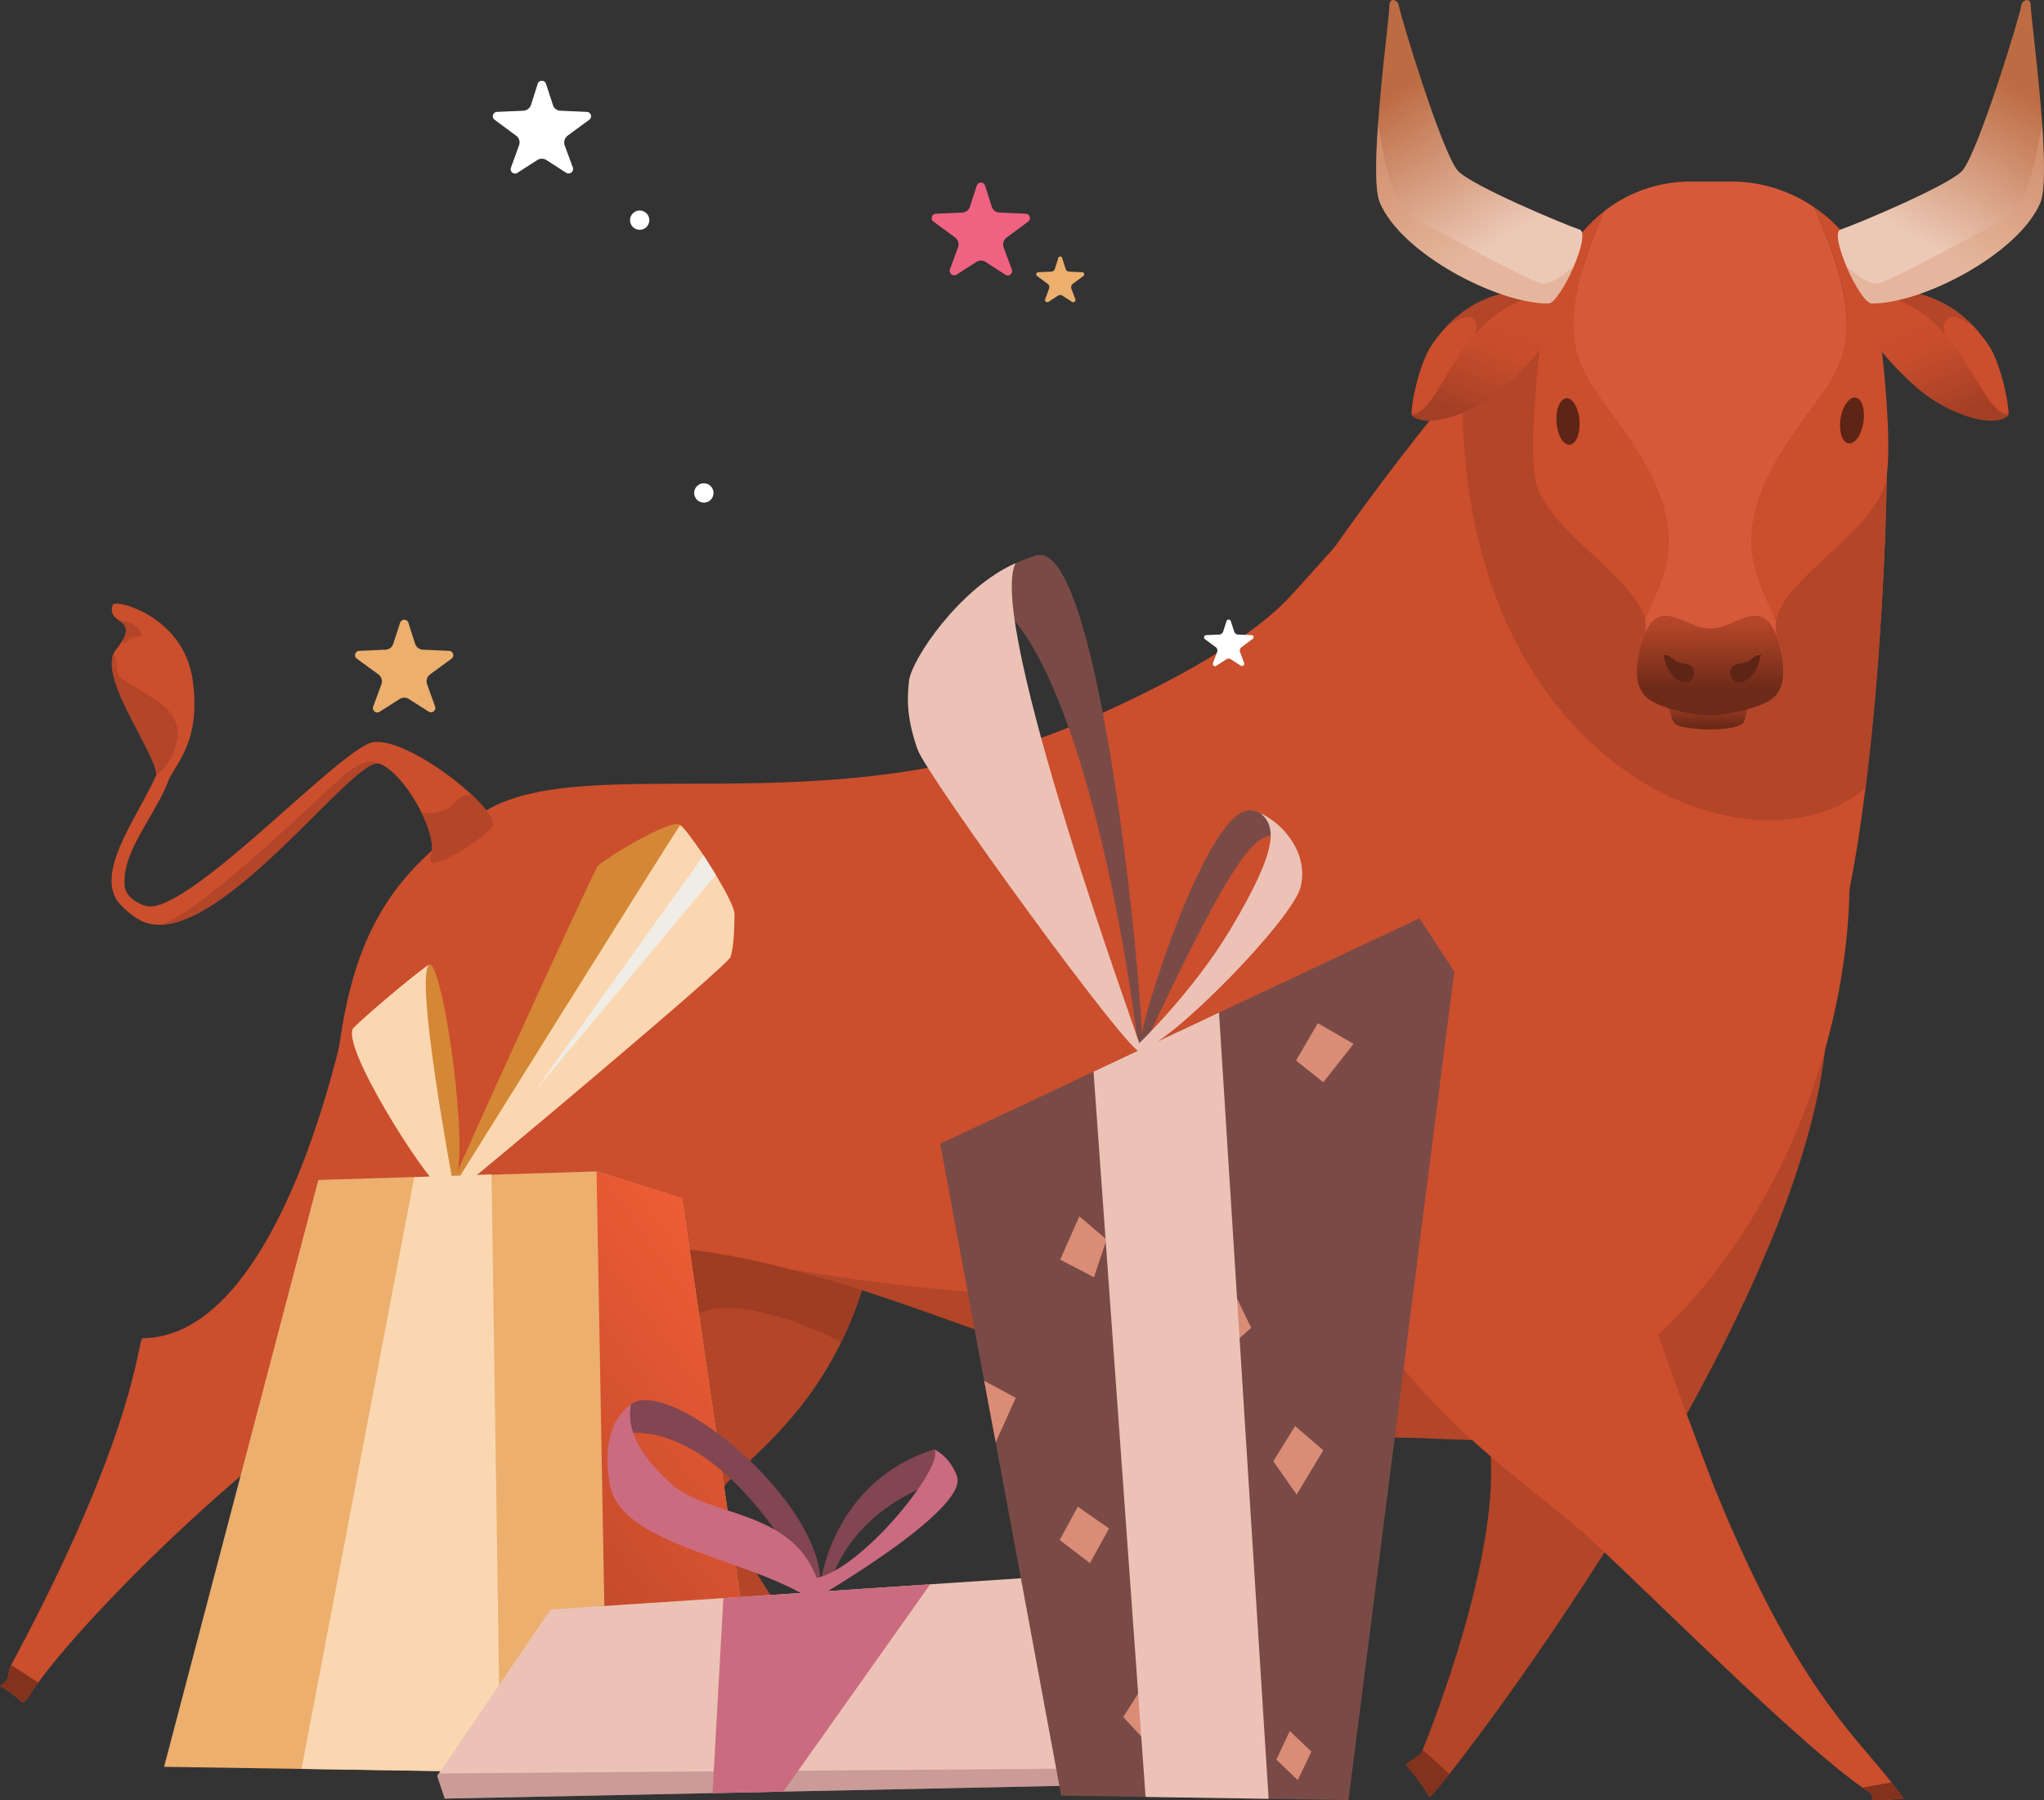 <svg xmlns="http://www.w3.org/2000/svg" xmlns:xlink="http://www.w3.org/1999/xlink" width="1080" height="950.9" viewBox="0 0 1080 950.9">
  <rect x="0" y="0" width="1080" height="950.9" fill="#333333" stroke="none"/>
  <defs>
    <linearGradient id="linear-gradient" x1="13555.03" y1="367.01" x2="13555.08" y2="382.69" gradientTransform="matrix(-1, 0, 0, 1, 14457.42, 0)" gradientUnits="userSpaceOnUse">
      <stop offset="0.1" stop-color="#b34528"/>
      <stop offset="1" stop-color="#6e2a19"/>
    </linearGradient>
    <linearGradient id="linear-gradient-2" x1="13553.65" y1="326.18" x2="13553.78" y2="363.86" xlink:href="#linear-gradient"/>
    <linearGradient id="linear-gradient-3" x1="13441.77" y1="170.95" x2="13422.42" y2="219.09" gradientTransform="matrix(-1, 0, 0, 1, 14457.42, 0)" gradientUnits="userSpaceOnUse">
      <stop offset="0" stop-color="#cb4e2d"/>
      <stop offset="0.3" stop-color="#c54c2c"/>
      <stop offset="0.71" stop-color="#b34528"/>
      <stop offset="1" stop-color="#a33f25"/>
    </linearGradient>
    <linearGradient id="linear-gradient-4" x1="13446.79" y1="139.29" x2="13392.39" y2="45.43" gradientTransform="matrix(-1, 0, 0, 1, 14457.42, 0)" gradientUnits="userSpaceOnUse">
      <stop offset="0.11" stop-color="#ecc9b6"/>
      <stop offset="1" stop-color="#bd6b42"/>
    </linearGradient>
    <linearGradient id="linear-gradient-5" x1="96.23" y1="170.95" x2="76.88" y2="219.09" gradientTransform="translate(695.3)" xlink:href="#linear-gradient-3"/>
    <linearGradient id="linear-gradient-6" x1="101.24" y1="139.29" x2="46.84" y2="45.43" gradientTransform="translate(695.3)" xlink:href="#linear-gradient-4"/>
    <linearGradient id="linear-gradient-7" x1="482.79" y1="684.25" x2="235.26" y2="868.46" gradientUnits="userSpaceOnUse">
      <stop offset="0.1" stop-color="#f86037"/>
      <stop offset="1" stop-color="#af4328"/>
    </linearGradient>
  </defs>
  <title>chineseny38_418158424</title>
  <g style="isolation: isolate">
    <g id="Layer_2" data-name="Layer 2">
      <g id="_418158424">
        <g id="chineseny38_418158424">
          <g>
            <g>
              <path d="M379.6,790.6c-2.5,14,62.9,99,75.4,133a29,29,0,0,1,1.9,6.9c.7,4.5.4,7.1-1.2,6.9-4.7-.6-17.7,0-17.7,0s2.6-4.6.8-7.6a4.7,4.7,0,0,1-.6-1c-.6-.9-1.6-2.7-3-5-17.5-29.5-142.1-137.3-141.6-140.1,1.7-10.3,20.7-11.7,34-24.1a34.3,34.3,0,0,0,3.3-3.3c14.6-17.2,7.1-63.7-12.4-79.4-3-2.3-6.1-4.8-9.3-7.6a269.4,269.4,0,0,1-23.3-21.7c-23.9-25.3-44.3-59.2-33.7-100.5a114,114,0,0,1,10.3-25.7C294,463.9,460.2,482,465.7,589a306.9,306.9,0,0,1,0,34.6c-2.1,35.5-10.4,63.3-21.2,85.3C419.6,759.9,381.7,779.3,379.6,790.6Z" fill="#b34528"/>
              <path d="M963.9,557.9C956.8,614.3,926.6,683,891.2,747c-14,25.4-28.8,50.1-43.4,73-33.8,53.3-65.9,96.8-82,117.1-5.8,7.2-9.5,11.5-10.5,12.2-3.2-6.1-12.5-17.3-12.5-17.3l8-5.6.9-2.1c5.9-14.5,39.1-99,36-154.9-.7-13.3-3.5-24.9-9.2-33.6-13.4-20.6,21-87.1,63.9-144C901.6,513,977,452.6,963.9,557.9Z" fill="#b34528"/>
              <path d="M285.9,647.6c11,11.7,22.8,21.5,32.5,29.3,19.6,15.7,27.1,62.2,12.4,79.4a33.4,33.4,0,0,1-3.2,3.3c5.9,1.6,12.3-3.2,18.7-12.5,8.3-12.1.8-41.7,23.7-53.4,18-9.2,57.5,6.3,74.5,15.2,10.8-22,19.1-49.8,21.2-85.3-18-21.2-55.5-30.3-97.9-43.9C311.7,561.6,313.1,592.7,285.9,647.6Z" fill="#9e3d23"/>
              <path d="M437.9,937.4s13-.6,17.8,0c1.6.2,1.9-2.4,1.2-6.9-5-3.2-14.7-3.2-21.7-6.7l3.6,6C440.6,932.8,437.9,937.4,437.9,937.4Z" fill="#b34528"/>
              <path d="M344.7,658.8c88.8,1.1,242.5,76.8,345.4,94.4,3.7.6,7.4,1.3,11.2,1.8,8.5,1.4,17.2,2.5,26,3.4a162.6,162.6,0,0,0,26.9.8c166.2-7.1,261.9-248.1,208-378.2-116.6-281.7-226.6-123-282-64.4-21,22.3-68.7,48.2-114.2,67.1C436,437.5,308.7,395.4,255.5,429S185.4,499.8,178,562.1C175.5,583.2,255.5,657.7,344.7,658.8Z" fill="#cb4e2d"/>
              <path d="M382.2,654.5c-23.5.4-48.4,6.1-73,14.8-92.2,32.9-180.6,109.2-181.6,110h0C74.7,824.5,34.3,869.2,20.2,888.8a62.8,62.8,0,0,0-3.8,5.5c-2.3,3.9-4.2,5.7-5.3,4.5a42.2,42.2,0,0,0-4.8-4.1c-3.2-2.3-6.3-4.2-6.3-4.2s3.9-1.8,4.4-5.2a17.3,17.3,0,0,1,1.5-5.8h0l.6-1.1C73.4,753.6,72.6,706.9,75.4,706.9c69.8-.7,102.4-148.5,105.9-162.6,20.6-81.8,51.4,2.8,53.5,3.6s8.1,0,17.4-.8c27.1-2.2,77.1-6.1,89.7,10.8C343.6,560.1,468.2,653.3,382.2,654.5Z" fill="#cb4e2d"/>
              <path d="M20.2,888.8a62.8,62.8,0,0,0-3.8,5.5c-2.3,3.9-4.2,5.7-5.3,4.5a42.2,42.2,0,0,0-4.8-4.1c-3.2-2.3-6.3-4.2-6.3-4.2s3.9-1.8,4.4-5.2a17.3,17.3,0,0,1,1.5-5.8Z" fill="#82321d"/>
              <path d="M765.8,937.1c-5.8,7.2-9.5,11.5-10.5,12.2-3.2-6.1-12.5-17.3-12.5-17.3l8-5.6.9-2.1Z" fill="#82321d"/>
              <path d="M455.7,937.4c-4.7-.6-17.7,0-17.7,0s2.6-4.6.8-7.6a4.7,4.7,0,0,1-.6-1l16.8-5.2a29,29,0,0,1,1.9,6.9C457.6,935,457.3,937.6,455.7,937.4Z" fill="#82321d"/>
              <path d="M700.6,647.4c27.7-37.3,50.3-75.4,79.5-92.7-50.6,190.6-13.9,186.9-13.9,186.9s49.4,10,42.1,19.7c-8.7.4-71.8-1.9-81-2.9s-17.5-2.1-26-3.4h0c-3.8-.5-7.5-1.2-11.2-1.8-102.9-17.6-197.4-63.8-272.4-82.7C417.5,670.2,650.7,714.5,700.6,647.4Z" fill="#b34528"/>
              <g>
                <g>
                  <path d="M60.7,473.7c1.8,4.1,9,10.1,13.1,12.3a21.9,21.9,0,0,0,10.1,2.5h0c38.7.4,101.7-86.1,115.5-85.2.2-.1.4,0,.6,0,7.6,2.3,16.9,14.1,22.7,25.9,4.5,9.2,6.9,18.3,4.9,23.2-4.4,11.2,29-9.7,32.5-15.8,1.7-2.9-3-9.5-10.8-16.7-14.9-14-40.8-30.3-52.6-27.7-18,4-98.8,92.7-119.9,86.3-4.8-1.4-10.4-5.4-10.9-10.2-1.8-18.8,16.5-37.4,23.5-57.1h0A42.3,42.3,0,0,0,92,398.3c.6-21.6-4.7-1.3-5.1-.1a100.9,100.9,0,0,1-4.3,11.4h-.1C72.2,432.2,53.1,456.8,60.7,473.7Z" fill="#cb4e2d"/>
                  <path d="M82.4,410.4c-.3,1.6,3.6,5.3,7,.8h0l.6-1c5.9-10.3,15.8-22,11.8-50.9-4.7-34-41.1-43.1-42.2-39.8-1.6,4.8.9,6.5,3.4,8.3s5.7,4.1,1.5,10.9c-.8,1.3-1.9,2.8-3.2,4.5a6.7,6.7,0,0,0-1.3,2.1c-6.5,15.2,23.2,53.7,22.6,64.3h-.1A1.9,1.9,0,0,1,82.4,410.4Z" fill="#cb4e2d"/>
                </g>
                <path d="M260.1,436.6c1.7-2.9-3-9.5-10.8-16.7a9.2,9.2,0,0,0-8.2,3.4c-5.3,6-12.7,6.9-18.4,5.9,4.5,9.2,6.9,18.3,4.9,23.2C223.2,463.6,256.6,442.7,260.1,436.6Z" fill="#b34528"/>
                <path d="M83.9,488.5c38.7.4,101.7-86.1,115.5-85.2h0c-1.1-2.5-9.3-1.4-19.3,7.6S105.9,481.9,87,487.5A22.6,22.6,0,0,0,83.9,488.5Z" fill="#b34528"/>
                <path d="M82.6,409.6a24.6,24.6,0,0,0,4.6-4.6,35.5,35.5,0,0,0,4.8-8.4h0c3.2-8,3.2-18-7.9-25.5C64.5,357.7,61.5,359.2,61.8,352a13.5,13.5,0,0,0-1.8-6.7c-5.8,13.8,17.7,46.4,21.9,60.4A12.9,12.9,0,0,1,82.6,409.6Z" fill="#b34528"/>
                <path d="M64.5,338.7c1.9,3.4,2.5-2.6,8.9-2.4,4.2.1-2.1-8.6-10.3-8.6H63C65.9,329.9,68.7,331.9,64.5,338.7Z" fill="#b34528"/>
              </g>
              <path d="M1005.8,950s-14.4,1.6-16.4.5c-.3-.1.2-2.6-1.4-3.6l-3.9-2.6C951,921.1,880.3,850.5,847.8,820c-4.1-4-7.7-7.2-10.5-9.7-12.7-11.1-30.8-24.7-49.6-40.9-36.4-31.5-75.8-72.9-84.9-126.7-36.6-214.6,87.5-157,139.6-50.9,10.5,21.4,18,44.8,20.8,68.3,1.4,12.5,14.3,49.7,28,86.9,4.9,13.1,9.8,26.2,14.4,38.2,42.9,105.7,74.5,131.4,93.8,156.3l1.7,2.2Z" fill="#cb4e2d"/>
              <path d="M1005.8,950s-14.4,1.6-16.4.5c-.3-.1.2-2.6-1.4-3.6l-3.9-2.6,15.3-2.8,1.7,2.2Z" fill="#82321d"/>
            </g>
            <g>
              <path d="M966,514.3c5.4-15.9,10-36.2,13.9-59,1.4-7.6,2.6-15.6,3.7-23.7.8-5.1,1.4-10.3,2.1-15.6,3.2-25.4,5.7-52.1,7.4-77.8,3.7-52.4,4.6-100.3,3.5-123.9-3.7-76.1-112.7-80.8-148.9-75.5l-1.3.3c-18.5,3.8-46.2,30.3-73.5,62-8.4,9.8-16.8,20-24.8,30.2l-8.9,11.5L731,253.6c-10.7,14.2-20.4,27.6-28.1,38.7C667.7,342.3,940.4,588.9,966,514.3Z" fill="#cb4e2d"/>
              <path d="M985.7,416c3.2-25.4,5.7-52.1,7.4-77.8,3.7-52.4,4.6-100.3,3.5-123.9-3.7-76.1-112.7-80.8-148.9-75.5l-1.3.3c-18.5,3.8-46.2,30.3-73.5,62C768,406.9,927.8,467.2,985.7,416Z" fill="#b34528"/>
              <g>
                <path d="M815.4,169.3c-2,13.5-8.6,70.5-3.5,87,7.9,25.4,52.7,49.2,57.3,71.1,8-20.2,23.8-40.6-.5-83.3-26.3-46.6-56.9-50.2-21-132.6-17.2,13.4-28.8,34.2-32.1,57.8Z" fill="#cb4e2d"/>
                <path d="M847.7,111.5c-35.9,82.4-5.3,86,21,132.6,24.3,42.7,8.5,63.1.5,83.3a16.3,16.3,0,0,1-.2,7.6c-3.5,13-7.7,29.3,5.1,35.9,5.9,3.1,13.3,4.9,19.3,5.9s9.3,1.1,10.3,1.2h.2s17.7-.8,29.7-7.1,9.3-20.1,6.1-32.4c-.4-1.2-.7-2.4-1-3.5a16.8,16.8,0,0,1-.3-6.7c-7.8-20.6-24.7-40.9,0-84.5,26.6-46.9,57.3-50.2,20.2-134.3a77.8,77.8,0,0,0-44.1-13.6H893.6A74.2,74.2,0,0,0,847.7,111.5Z" fill="#d65a3a"/>
                <path d="M938.4,243.8c-24.7,43.6-7.8,63.9,0,84.5,3.4-22.1,49.5-46.2,57.4-71.9,4.7-15-.3-63.2-2.8-82.2a78.2,78.2,0,0,0-34.4-64.7C995.7,193.6,965,196.9,938.4,243.8Z" fill="#cb4e2d"/>
                <path d="M925.6,370.1c-3.8,5.1-2.7,10.7-5.2,12.4-6.3,4.1-28,3.3-34.3.5-4-1.8-3.1-10.2-6.9-13.8S928.9,365.8,925.6,370.1Z" fill="url(#linear-gradient)"/>
                <path d="M867.7,338.5a1.4,1.4,0,0,1,.2-.6c8.2-24.2,22.1-6.1,35.4-5.9h.8c13.2-.2,27.2-18.3,35.4,5.9.1.2.1.4.2.6,3.2,12.3,5.6,26.4-6.1,32.4s-29.7,7.1-29.7,7.1h-.5s-17.7-.8-29.7-7.1S864.5,350.8,867.7,338.5Z" fill="url(#linear-gradient-2)"/>
                <path d="M930.1,346.6c-2,14-15.2,18.4-15.8,8.9-.2-3.6,2.1-4.5,6.4-5.2s5.6-3.7,8.3-4.2S930.1,346.6,930.1,346.6Z" fill="#5e2415"/>
                <path d="M879.2,346.6c2.1,14,15.2,18.4,15.8,8.9.3-3.6-2.1-4.5-6.4-5.2s-5.5-3.7-8.2-4.2S879.2,346.6,879.2,346.6Z" fill="#5e2415"/>
                <path d="M972.5,221.2c-1,6.7.9,12.6,4.3,13s6.8-4.5,7.8-11.2-.9-12.6-4.2-13S973.5,214.5,972.5,221.2Z" fill="#5e2415"/>
                <ellipse cx="828.6" cy="222.4" rx="6.1" ry="12.3" transform="translate(-13.6 58.6) rotate(-4)" fill="#5e2415"/>
                <g>
                  <g>
                    <path d="M1012.8,204.8c15.4,13.4,39.6,22,48.2,14.9a1.3,1.3,0,0,0,.2-.8c.3-4.3-3.5-25-10.6-34.9-12.5-17.6-30.9-28.2-57.2-25.9h-.2C966.8,160.5,1002.5,195.9,1012.8,204.8Z" fill="url(#linear-gradient-3)"/>
                    <path d="M981.4,155.5h5.2c18.6.7,31.5,10,41.2,21.2,15.8,18.4,23.2,42,33.4,42.2.3-4.7-3.6-26.8-11-37.4a99.2,99.2,0,0,0-6.3-7.9c-12.7-14-30.1-22-53.4-19.9-.7,1-2.5.9-4.4.7S982.1,154.2,981.4,155.5Z" fill="#cb4e2d"/>
                    <path d="M986.1,154.4l.5,1.1c18.6.7,31.5,10,41.2,21.2-3-7,1.8-15.1,16.1-3.1-12.7-14-30.1-22-53.4-19.9C989.8,154.7,988,154.6,986.1,154.4Z" fill="#b34528"/>
                    <path d="M975.8,141.1c4.1,9.6,10,19.1,13.2,19.2,27.1.1,77.8-26.5,89.1-53.3,2.5-6,2.2-22.7,1-41-2-27.6-6.1-59-6.1-62.8.1-5.3-4.6-2.9-4.9-.7-.7,5.6-23,78.4-31.3,87.7-6.8,7.6-55.2,28-64.4,31.1C969.4,122.4,971.8,131.8,975.8,141.1Z" fill="url(#linear-gradient-4)"/>
                    <path d="M975.7,140.7v.4c4.1,9.6,10,19.1,13.2,19.2,27.1.1,77.8-26.5,89.1-53.3,2.5-6,2.2-22.7,1-41-3.8,18.5-7,43.6-21.5,50.9-19.2,9.6-59.4,32.1-65.3,32.9S975.7,140.7,975.7,140.7Z" fill="#dea383" opacity="0.47" style="mix-blend-mode: multiply"/>
                  </g>
                  <g>
                    <path d="M794.4,204.8c-15.4,13.4-39.7,22-48.3,14.9a1.3,1.3,0,0,1-.2-.8c-.3-4.3,3.5-25,10.6-34.9,12.6-17.6,31-28.2,57.2-25.9h.3C840.3,160.5,804.7,195.9,794.4,204.8Z" fill="url(#linear-gradient-5)"/>
                    <path d="M825.7,155.5h-5.2c-18.6.7-31.5,10-41.2,21.2-15.8,18.4-23.2,42-33.4,42.2-.3-4.7,3.6-26.8,11.1-37.4a68.2,68.2,0,0,1,6.3-7.9c12.6-14,30-22,53.3-19.9.8,1,2.5.9,4.4.7S825,154.2,825.7,155.5Z" fill="#cb4e2d"/>
                    <path d="M821,154.4l-.5,1.1c-18.6.7-31.5,10-41.2,21.2,3.1-7-1.8-15.1-16-3.1,12.6-14,30-22,53.3-19.9C817.4,154.7,819.1,154.6,821,154.4Z" fill="#b34528"/>
                    <path d="M831.4,141.1c-4.2,9.6-10.1,19.1-13.3,19.2-27,.1-77.8-26.5-89-53.3-2.6-6-2.3-22.7-1-41,1.9-27.6,6.1-59,6-62.8,0-5.3,4.6-2.9,4.9-.7.8,5.6,23,78.4,31.3,87.7,6.8,7.6,55.2,28,64.4,31.1C837.8,122.4,835.4,131.8,831.4,141.1Z" fill="url(#linear-gradient-6)"/>
                    <path d="M831.4,140.7v.4c-4.2,9.6-10.1,19.1-13.3,19.2-27,.1-77.8-26.5-89-53.3-2.6-6-2.3-22.7-1-41,3.7,18.5,6.9,43.6,21.5,50.9,19.1,9.6,59.3,32.1,65.2,32.9S831.4,140.7,831.4,140.7Z" fill="#dea383" opacity="0.47" style="mix-blend-mode: multiply"/>
                  </g>
                </g>
              </g>
            </g>
          </g>
          <g>
            <g>
              <polygon points="402.5 922.1 397.2 938.1 320.9 936.9 86.7 933.3 168.2 623.3 315.2 618.8 360.4 633 402.5 922.1" fill="#ecaf6e"/>
              <polygon points="402.5 922.1 397.2 938.1 320.9 936.9 315.2 618.8 360.4 633 402.5 922.1" fill="url(#linear-gradient-7)"/>
              <path d="M240.3,623.9c-6.7,11.5-20.7-111.9-13.5-114.3S248.6,609.8,240.3,623.9Z" fill="#d48735"/>
              <path d="M231.8,626.3c-6.6-2.9-53.1-75.4-44.9-83.5s36.9-32.1,39.9-33.2c-7.9,6.5,12.5,115.1,12.5,115.1C237.6,625.9,231.8,626.3,231.8,626.3Z" fill="#fad7b1"/>
              <path d="M242.7,623.6c7.5-2.4,125.1-175.8,116.7-187.7-3.2-4.6-41,18.1-43.7,21.8s-75.1,162.2-75,163.8S242.7,623.6,242.7,623.6Z" fill="#d48735"/>
              <path d="M388.1,482.9c0,7.6-.5,17.8-2.1,22.6S248.2,624.3,244.9,626.4s-3.7-2.5-3.7-2.5l.7-.8S354.4,442.7,359.4,435.9c1.5.6,6.7,7.6,12.4,16l6.4,10.2C383.6,471.1,388.1,479.7,388.1,482.9Z" fill="#fad7b1"/>
              <path d="M378.2,462.1,282.1,577l89.7-125.1Z" fill="#f0ede7"/>
              <polygon points="218.9 621.8 159.3 934.4 264.4 936.1 259.7 620.4 218.9 621.8" fill="#fad7b1"/>
            </g>
            <g>
              <polygon points="583.3 942.9 582.7 942.9 413.9 946.4 376.5 947.2 235 950.1 231 938.1 231.9 936.8 290.9 850.2 382.2 844.2 491.5 836.9 578.6 831.1 583.3 942.9" fill="#ecc2b6"/>
              <polygon points="582.7 942.9 413.9 946.4 376.5 947.2 235 950.1 231 938.1 231.9 936.8 582.5 934.1 582.7 942.9" fill="#824552" opacity="0.31"/>
              <polygon points="491.5 836.9 413.9 946.4 376.5 947.2 382.2 844.2 491.5 836.9" fill="#cb6b80"/>
              <path d="M433.4,839.7c4.4-45.9-85.1-118.1-102-96-7.5,9.9-6.5,14.7-6.5,14.7s49.3-20.1,105.3,83.3C430.9,843,433.4,839.7,433.4,839.7Z" fill="#824552"/>
              <path d="M333.4,741.8c-13.3,9.6-14.2,28.8-10.8,44,7,30.6,73.8,37.7,106.3,59.2,1.6-.8,5.7-4.9,4.5-5.3-10.9-43.5-58.8-37.2-79.3-56.4C343.1,773,330.1,758.6,333.4,741.8Z" fill="#cb6b80"/>
              <path d="M433.4,839.7c.3-11,10.5-58.4,60.2-74.1,2.7,6.3,12,14.1,12,14.1s-47.7,9.3-65,51.1A21.3,21.3,0,0,0,433.4,839.7Z" fill="#824552"/>
              <path d="M493.6,765.6c6.5,7.9-39.5,65.7-64.2,68.3-4.4,2.1-1.6,12.3-1.6,12.3s84.6-48.4,77.8-66.5C501.5,768.8,493.6,765.6,493.6,765.6Z" fill="#cb6b80"/>
            </g>
            <g>
              <polygon points="768.4 513.1 712.5 950.9 670.3 950.2 605.3 949.2 560.7 948.5 526.1 761.9 520 729.4 496.8 604.2 577.8 566.1 644.1 534.9 750 485.1 768.4 513.1" fill="#7a4b46"/>
              <polygon points="570.3 642.5 560.2 665.4 578 674.7 584.7 654.8 570.3 642.5" fill="#db8c76"/>
              <polygon points="651 680.6 632.6 698.2 646.2 714.7 661.1 701.4 651 680.6" fill="#db8c76"/>
              <polygon points="696.3 540.5 684.8 560.2 699.2 571.7 715.2 551.4 696.3 540.5" fill="#db8c76"/>
              <polygon points="684.3 753.3 672.8 771.9 685.1 789.5 699.2 766.1 684.3 753.3" fill="#db8c76"/>
              <polygon points="569.5 795.9 559.9 813.5 575.9 825.7 586 807.4 569.5 795.9" fill="#db8c76"/>
              <polygon points="602.3 893.2 593.5 907 603.8 918.1 613.8 904.2 602.3 893.2" fill="#db8c76"/>
              <polygon points="674.4 929.5 681.5 914.4 692.9 925.3 685.7 940.3 674.4 929.5" fill="#db8c76"/>
              <polygon points="536.7 738.4 526.1 761.9 520 729.4 536.7 738.4" fill="#db8c76"/>
              <path d="M603.3,553.3c2.1-12.8-21.1-270.4-55.9-259.9-19.4,5.9-34.9,19.6-31.7,20.2,38.4,7.8,70.6,121.7,85.6,238.1C601.8,555.5,603.3,553.3,603.3,553.3Z" fill="#7a4b46"/>
              <path d="M602.4,551.5c.2-12.7,36.5-127.7,59.2-123.4,11.2,2.2,18.6,14.8,13.9,13.6-11.5-2.8-22.8,7.8-69.4,107.4C603.5,554.7,602.4,551.5,602.4,551.5Z" fill="#7a4b46"/>
              <path d="M536.6,297.5c-29.4,12.9-55,50.8-56.3,62.2s-.7,21.3,4.6,36.4c4.9,13.6,111.9,161.6,118.2,160.1,2.2-.5.3-.2-.7-4S521,328,536.6,297.5Z" fill="#ecc2b6"/>
              <path d="M602.3,555.1c16.5-3.7,80.6-69.4,84.9-86.5s-8.1-32.8-21.2-39.1c7.6,6.8,10.9,16.7-16,61.6-20,33.3-48.7,60.6-48.7,60.6Z" fill="#ecc2b6"/>
              <polygon points="670.3 950.2 605.3 949.2 577.8 566.1 644.1 534.9 670.3 950.2" fill="#ecc2b6"/>
            </g>
            <path d="M215.8,329l3.5,11a4.6,4.6,0,0,0,4.2,3.2l13.7.6a2.3,2.3,0,0,1,1.3,4.2l-11.2,8.2a4.6,4.6,0,0,0-1.6,5.4l4.2,11.6a2.3,2.3,0,0,1-3.4,2.7l-10.4-6.6a4.5,4.5,0,0,0-5,0l-10.4,6.6a2.3,2.3,0,0,1-3.5-2.7l4.3-11.6a4.7,4.7,0,0,0-1.6-5.4L188.6,348a2.3,2.3,0,0,1,1.3-4.2l13.7-.6a4.4,4.4,0,0,0,4.2-3.2l3.6-11A2.3,2.3,0,0,1,215.8,329Z" fill="#ecaf6e"/>
            <path d="M288.5,44.3l3.6,11a4.3,4.3,0,0,0,4.2,3.2l13.7.6a2.3,2.3,0,0,1,1.3,4.2L300,71.6a4.6,4.6,0,0,0-1.6,5.3l4.3,11.6a2.4,2.4,0,0,1-3.5,2.8l-10.4-6.7a4.5,4.5,0,0,0-5,0l-10.4,6.7a2.3,2.3,0,0,1-3.4-2.8l4.2-11.6a4.4,4.4,0,0,0-1.6-5.3l-11.2-8.3a2.3,2.3,0,0,1,1.3-4.2l13.7-.6a4.5,4.5,0,0,0,4.2-3.2l3.5-11A2.3,2.3,0,0,1,288.5,44.3Z" fill="#fff"/>
            <path d="M650.3,328l1.8,5.6a2.3,2.3,0,0,0,2.1,1.6l6.9.3a1.1,1.1,0,0,1,.6,2.1l-5.6,4.2a2.3,2.3,0,0,0-.9,2.6l2.2,5.9a1.2,1.2,0,0,1-1.7,1.4l-5.3-3.4a2.3,2.3,0,0,0-2.5,0l-5.2,3.4a1.2,1.2,0,0,1-1.8-1.4l2.2-5.9a2.2,2.2,0,0,0-.8-2.6l-5.7-4.2a1.2,1.2,0,0,1,.7-2.1l6.9-.3a2.4,2.4,0,0,0,2.1-1.6l1.8-5.6A1.2,1.2,0,0,1,650.3,328Z" fill="#fff"/>
            <path d="M520.5,98.1l3.5,11a4.5,4.5,0,0,0,4.2,3.2l13.7.6a2.3,2.3,0,0,1,1.3,4.2L532,125.4a4.6,4.6,0,0,0-1.7,5.3l4.3,11.6a2.3,2.3,0,0,1-3.4,2.8l-10.4-6.7a4.5,4.5,0,0,0-5,0l-10.4,6.7a2.4,2.4,0,0,1-3.5-2.8l4.3-11.6a4.6,4.6,0,0,0-1.6-5.3l-11.3-8.3a2.3,2.3,0,0,1,1.3-4.2l13.7-.6a4.4,4.4,0,0,0,4.2-3.2l3.6-11A2.3,2.3,0,0,1,520.5,98.1Z" fill="#f06281"/>
            <path d="M561.3,136.6l1.7,5.3a2.1,2.1,0,0,0,2.1,1.6l6.6.3a1.1,1.1,0,0,1,.7,2l-5.5,4.1a2.2,2.2,0,0,0-.8,2.6l2.1,5.6a1.2,1.2,0,0,1-1.7,1.4l-5.1-3.3a2.1,2.1,0,0,0-2.4,0l-5.1,3.3a1.2,1.2,0,0,1-1.7-1.4l2.1-5.6a2.2,2.2,0,0,0-.8-2.6l-5.5-4.1a1.1,1.1,0,0,1,.7-2l6.6-.3a2.1,2.1,0,0,0,2.1-1.6l1.7-5.3A1.1,1.1,0,0,1,561.3,136.6Z" fill="#ecaf6e"/>
            <circle cx="338" cy="116.3" r="5.1" fill="#fff"/>
            <path d="M377,260.4a5.1,5.1,0,1,1-5.1-5.1A5.1,5.1,0,0,1,377,260.4Z" fill="#fff"/>
          </g>
        </g>
      </g>
    </g>
  </g>
</svg>
